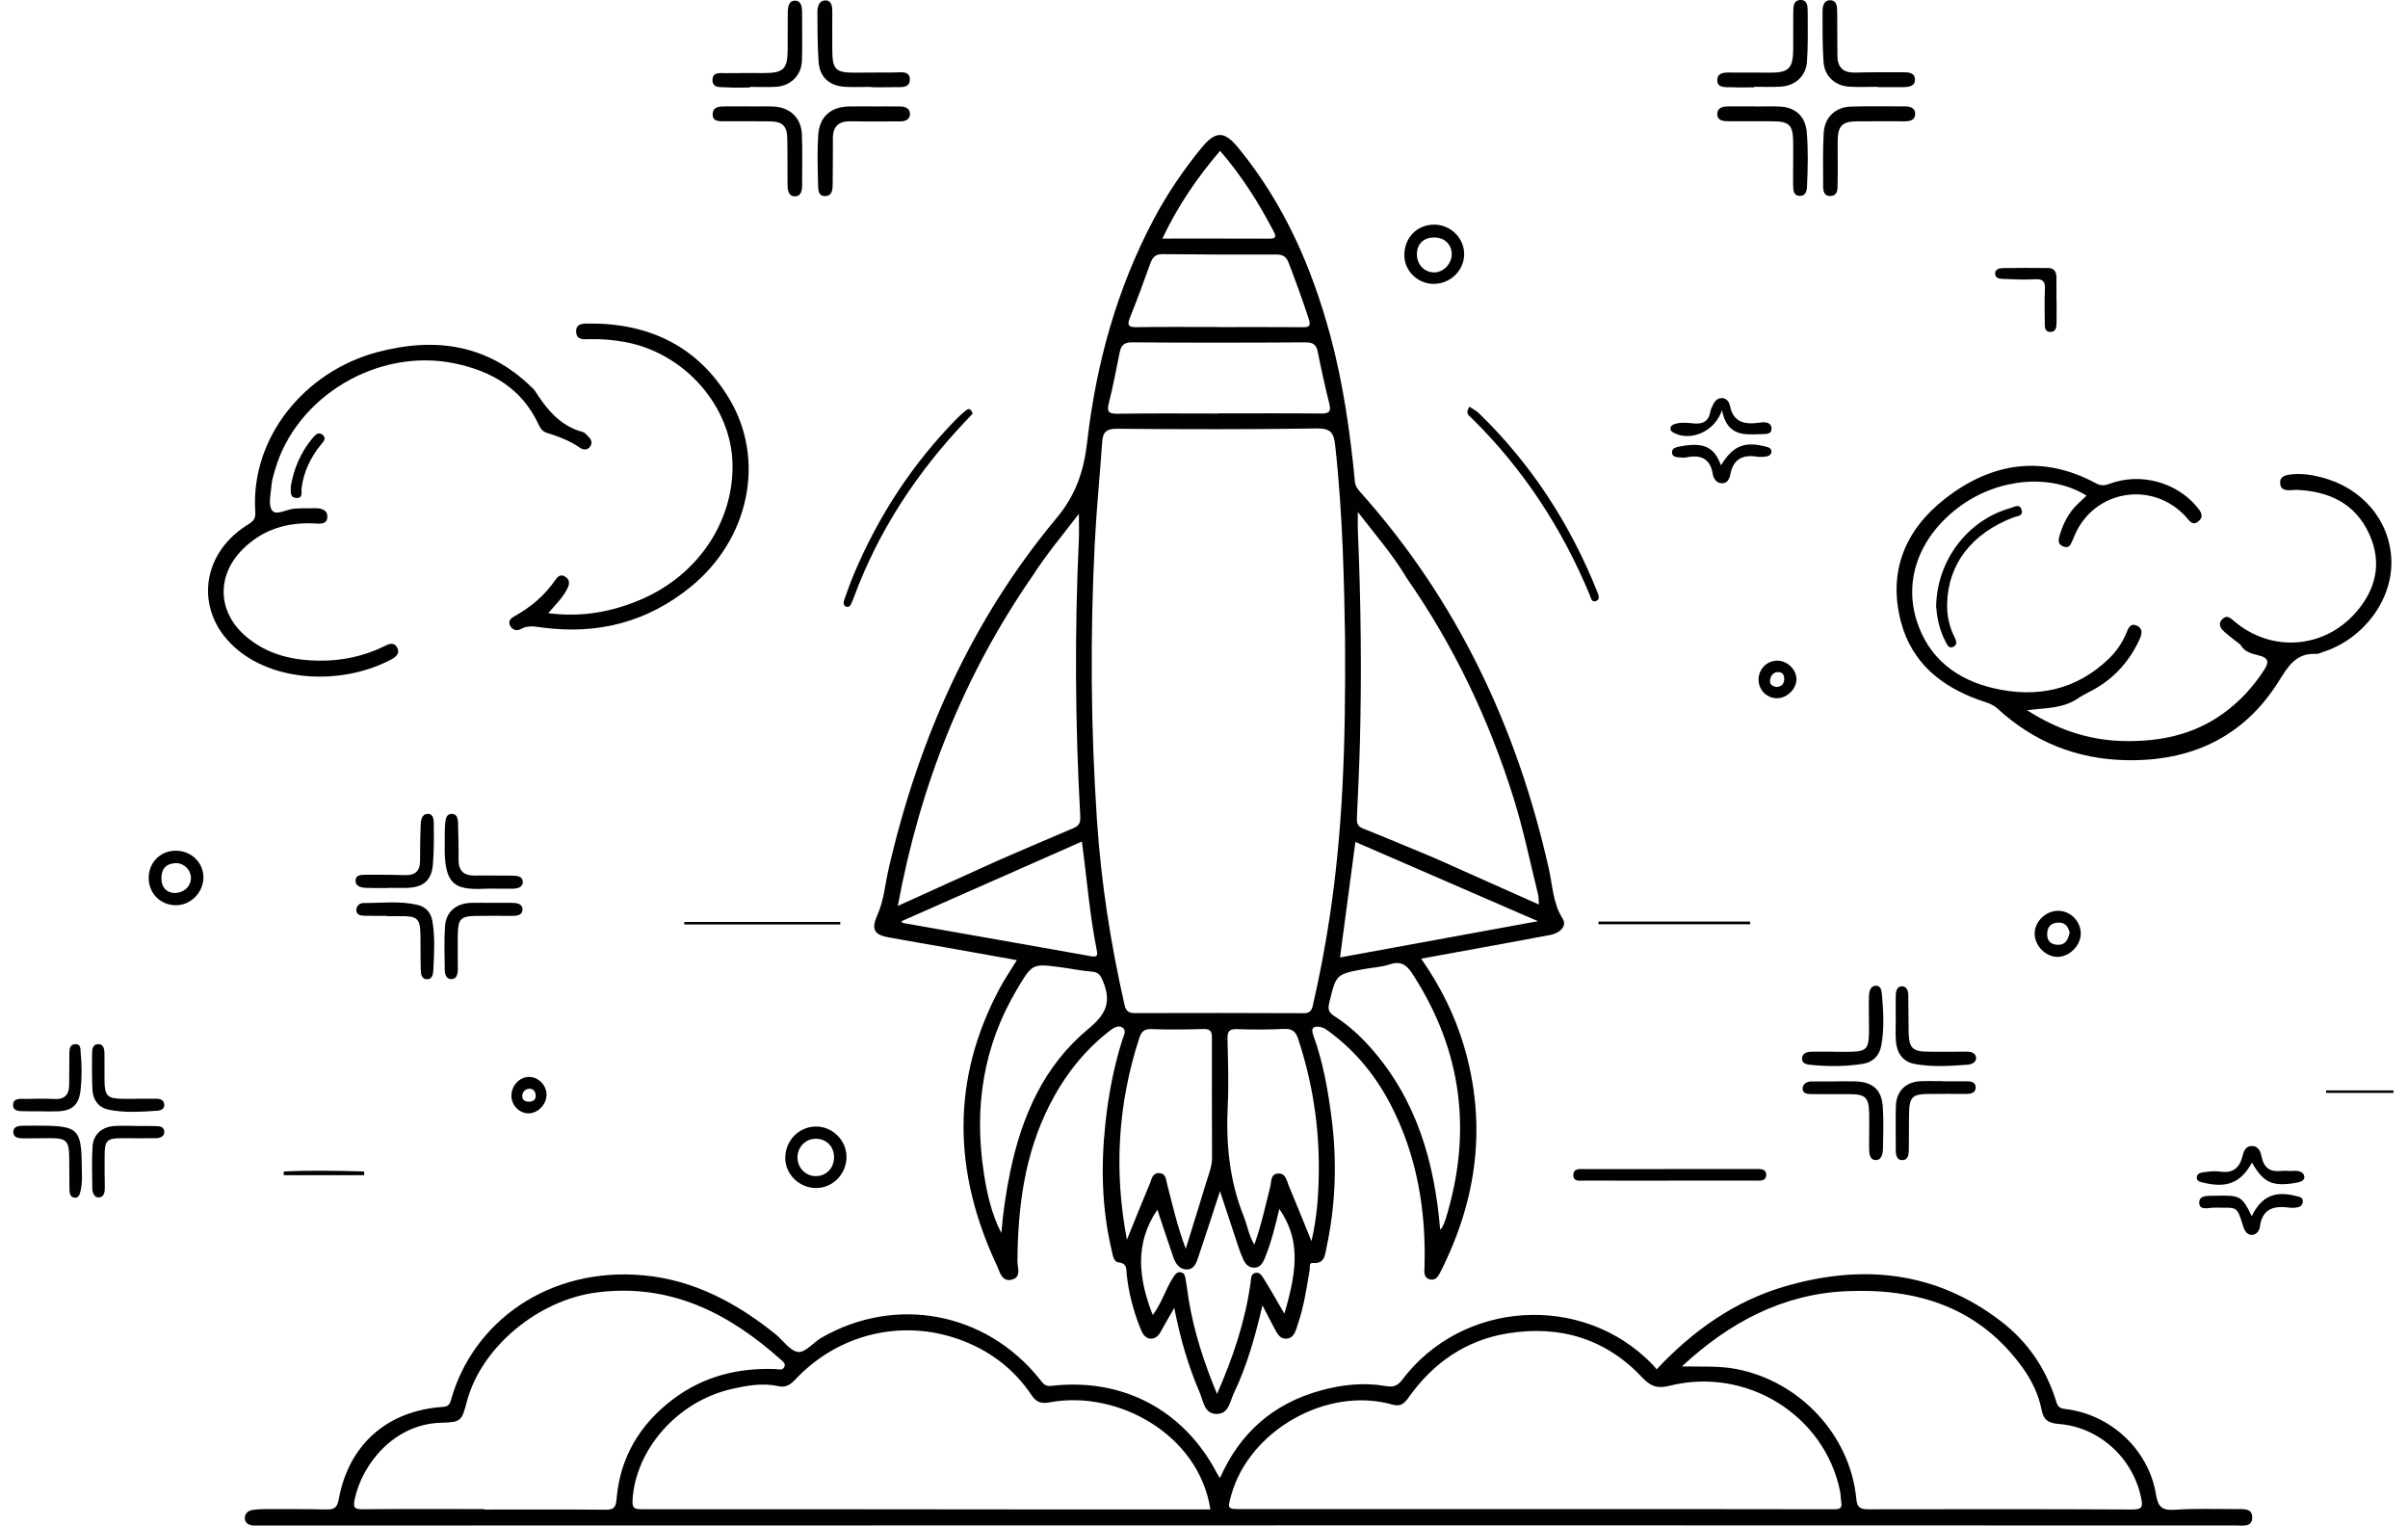 <?xml version="1.0" encoding="utf-8"?>
<!-- Generator: Adobe Illustrator 27.0.1, SVG Export Plug-In . SVG Version: 6.00 Build 0)  -->
<svg version="1.1" id="Layer_1" xmlns="http://www.w3.org/2000/svg" xmlns:xlink="http://www.w3.org/1999/xlink" x="0px" y="0px"
	 viewBox="0 0 1705 1080" style="enable-background:new 0 0 1705 1080;" xml:space="preserve">
<style type="text/css">
	.st0{fill:#020002;}
</style>
<path class="st0" d="M1586.47,456.47c-3.88-3.08-7.91-5.99-11.58-9.3c-2.76-2.49-4.7-5.72-1.19-9.03c3.24-3.05,5.64-0.58,8.23,1.63
	c26.21,22.27,63.54,19.66,86.18-6.25c14.29-16.36,18.64-35.07,9.54-55.27c-9.85-21.88-28.54-30.5-51.53-31.47
	c-1.45-0.06-2.92,0.23-4.38,0.27c-3.39,0.08-6.72-0.28-7.24-4.51c-0.59-4.77,3.04-6.02,6.59-6.55c7.63-1.13,15.22,0.03,22.58,1.91
	c29.02,7.42,48.51,30.58,49.54,58.47c1.04,28.08-19.48,55.81-48.21,65.14c-1.66,0.54-3.38,1.5-5.03,1.41
	c-14.35-0.75-19.83,8.74-26.61,19.55c-24.83,39.61-62.31,56.68-108.28,55.68c-34.58-0.76-64.99-12.88-90.56-36.4
	c-3.92-3.6-8.68-4.61-13.29-6.26c-27.13-9.72-47.66-26.62-55.22-55.2c-9.51-35.94,3.23-65.61,31.56-87.54
	c32.6-25.24,68.57-31.02,106.36-10.66c3.49,1.88,6.16,1.75,9.75,0.41c21.79-8.14,47.37-1.23,61.97,16.44
	c2.5,3.02,5.08,6.37,1.22,9.88c-4.4,4-6.73-0.37-9.16-3.02c-23.74-25.88-65.1-18.95-78.74,13.22c-0.45,1.07-0.87,2.15-1.36,3.19
	c-1.35,2.87-2.24,6.43-6.78,4.63c-4.3-1.7-3.23-5.35-2.37-8.21c2.48-8.17,6.29-15.69,12.57-21.72c2.07-1.99,4.17-3.96,6.36-6.03
	c-25.09-15.66-62.1-12.46-89.31,7.33c-28.22,20.52-40.39,51.12-31.02,81.02c8.36,26.69,28.31,41.9,54.55,48
	c30.5,7.09,58.61,1.4,81.83-21.18c5.28-5.13,9.36-11.2,12.18-18.02c1.42-3.43,2.88-7.18,7.36-5.14c4.48,2.04,3.67,5.98,1.92,9.79
	c-7.72,16.81-19.76,29.4-36.4,37.57c-2.07,1.02-4.03,2.24-6.05,3.37c-11.26,8.3-24.59,7.47-37.17,9.16
	c20.47,13.13,42.84,21.28,68.22,21.82c25.69,0.55,49.45-4.31,70.51-19.41c11.75-8.42,21.42-18.93,29.27-31.13
	c3.35-5.21,3.08-8.24-3.54-9.97C1594.77,462.77,1589.28,461.8,1586.47,456.47z"/>
<path class="st0" d="M226.1,467.7c16,0.14,31.29-3.04,45.73-10.1c3.17-1.55,6.8-3.49,9.26,0.6c2.42,4.03-0.53,6.72-3.75,8.46
	c-32.24,17.42-79.77,17.31-108.67-6.27c-30.9-25.2-27.79-66.99,6.04-88.51c3.51-2.23,6.42-3.73,6.05-9.16
	c-3.61-53,35.06-99.7,86.2-113.38c40.62-10.87,78.24-5.87,109.65,24.99c0.63,0.62,1.37,1.16,1.84,1.88
	c8.5,13.2,17.88,25.33,34.17,29.59c1.53,0.4,2.74,2.12,4.02,3.32c2.17,2.03,2.96,4.56,1.16,7.05c-1.86,2.56-4.72,2.5-7.06,0.86
	c-7.28-5.09-15.44-8.08-23.81-10.71c-2.64-0.83-4.26-2.91-5.4-5.4c-11.73-25.7-33.15-38.18-59.67-43.68
	c-54.24-11.24-112.36,23.36-127.22,75.75c-0.95,3.36-2.11,6.77-2.36,10.21c-0.45,6.11-2.55,13.78,0.26,17.97
	c2.81,4.2,10.26-0.64,15.71-1.06c4.95-0.38,9.94-0.26,14.91-0.32c4.53-0.06,8.9,1.24,8.61,6.4c-0.29,5.15-5.04,4.59-8.9,4.39
	c-19.58-1.01-36.96,4.18-51.1,18.32c-18.65,18.65-17.79,44.36,2.24,61.53C188.94,463.27,206.88,467.5,226.1,467.7z"/>
<path class="st0" d="M388.19,434.09c24.08,3.08,45.58-1,66.24-9.95c39.67-17.18,64.8-54.59,64.25-95.13
	c-0.56-41.05-33.66-78.92-75.72-86.8c-8.38-1.57-16.77-2.32-25.29-2.13c-3.98,0.09-9.16,0.95-9.7-4.75
	c-0.63-6.68,5.46-6.27,9.37-6.29c42.68-0.24,77.02,16.37,99.1,53.39c25.95,43.51,13.88,99.42-27.37,133
	c-30.68,24.98-65.89,34.01-104.94,28.83c-5.15-0.68-10.23-1.82-15.32,1.03c-2.7,1.51-5.83,0.96-7.54-2.23
	c-1.97-3.68,0.83-5.61,3.29-6.98c11.43-6.34,21.08-14.57,28.55-25.37c1.67-2.41,3.78-4.7,7.27-2.39c3.15,2.09,2.87,5.06,1.61,7.77
	C399.01,422.5,393.92,427.44,388.19,434.09z"/>
<path class="st0" d="M1181.69,835.8c-19.89,0-39.79,0.05-59.68-0.05c-3.25-0.02-8.16,1.16-7.99-4.08c0.16-4.86,4.95-4.04,8.28-4.04
	c40.08-0.07,80.15-0.07,120.23-0.05c3.45,0,8.2-0.52,8.04,4.27c-0.16,4.69-4.91,3.91-8.34,3.91c-20.18,0.02-40.37,0.01-60.55,0.01
	C1181.69,835.77,1181.69,835.78,1181.69,835.8z"/>
<path class="st0" d="M1330.4,85.86c-4.96,0-9.92-0.02-14.89,0.01c-11.38,0.08-14.27,2.98-14.35,14.68
	c-0.07,9.34,0.23,18.68-0.03,28.02c-0.12,4.1,0.84,10.18-5.35,10.16c-5.53-0.02-4.87-5.7-4.9-9.61c-0.07-11.67-0.22-23.35,0.4-34.99
	c0.59-11.02,8.25-18.33,19.3-18.68c12.54-0.39,25.1-0.13,37.65-0.15c3.72,0,7.7,0.66,7.8,5.06c0.12,5.03-4.03,5.58-8.13,5.52
	C1342.08,85.79,1336.24,85.86,1330.4,85.86z"/>
<path class="st0" d="M617.5,75.34c6.73,0,13.46-0.08,20.19,0.03c3.55,0.06,6.74,1.62,6.63,5.45c-0.11,3.77-3.22,5.13-6.87,5.12
	c-11.7-0.04-23.41,0.15-35.11-0.08c-8.36-0.16-12.59,3.53-12.61,11.93c-0.03,10.82,0,21.65-0.15,32.47
	c-0.05,3.81-0.17,8.38-5.31,8.54c-4.96,0.15-4.94-4.57-5.02-7.81c-0.28-11.69-0.68-23.43,0.06-35.08
	c0.86-13.48,8.96-20.4,22.39-20.59c5.27-0.07,10.53-0.01,15.8-0.01C617.5,75.32,617.5,75.33,617.5,75.34z"/>
<path class="st0" d="M530.76,75.36c5.56,0,11.12-0.18,16.67,0.04c11.86,0.48,19.87,7.93,20.35,19.71
	c0.49,11.97,0.14,23.97,0.16,35.95c0.01,3.71-0.72,7.89-4.88,7.96c-4.91,0.09-5.41-4.56-5.45-8.44
	c-0.13-10.82,0.09-21.64-0.16-32.45c-0.21-9-3.34-12.06-12.23-12.21c-10.52-0.17-21.05-0.05-31.58-0.09
	c-4.05-0.02-9.33,0.6-9.03-5.26c0.27-5.26,5.32-5.26,9.5-5.26c5.56-0.01,11.11,0,16.67,0C530.76,75.33,530.76,75.34,530.76,75.36z"
	/>
<path class="st0" d="M616.82,61.53c-6.13,0-12.27,0.28-18.38-0.06c-11.26-0.64-18.12-6.87-18.85-17.88
	c-0.77-11.63-0.76-23.33-0.82-35c-0.02-3.9,1.11-8.4,5.83-8.28c4.34,0.11,4.72,4.39,4.72,8.06c-0.01,9.34-0.08,18.68,0.01,28.02
	c0.12,12.5,2.55,14.99,14.76,15.05c9.63,0.05,19.27-0.21,28.9-0.13c4.43,0.04,11.19-1.53,11.25,4.82c0.06,6.79-6.91,5.41-11.64,5.58
	c-5.25,0.18-10.51,0.04-15.76,0.04C616.82,61.68,616.82,61.61,616.82,61.53z"/>
<path class="st0" d="M1329.57,61.45c-6.71,0-13.45,0.34-20.13-0.08c-10.21-0.65-17.6-7.43-18.28-17.58
	c-0.8-11.92-0.71-23.91-0.69-35.88c0.01-3.47,0.85-7.75,5.33-7.74c4.56,0.01,5,4.13,5.03,7.75c0.1,10.51,0.09,21.02,0.16,31.53
	c0.06,8.27,4.11,12.16,12.54,11.93c11.09-0.3,22.19-0.23,33.29-0.25c4.17-0.01,9.27,0.05,9.1,5.53c-0.14,4.63-4.9,5.03-8.84,5.04
	c-5.84,0.03-11.68,0.01-17.52,0.01C1329.57,61.62,1329.57,61.54,1329.57,61.45z"/>
<path class="st0" d="M1242.09,61.82c-5.25,0-10.51,0.17-15.75-0.05c-4.16-0.18-10.43,0.84-10.41-4.92
	c0.02-6.26,6.41-5.45,10.96-5.49c8.75-0.09,17.51,0.08,26.26,0.09c13.37,0.02,16.43-2.99,16.55-16.51
	c0.08-9.04-0.09-18.09,0.05-27.13c0.05-3.49,0.28-7.65,5.01-7.81c4.97-0.17,5.14,4.24,5.17,7.59c0.09,11.95,0.3,23.94-0.47,35.85
	c-0.68,10.55-8.35,17.36-18.98,17.93c-6.11,0.33-12.25,0.06-18.37,0.06C1242.09,61.56,1242.09,61.69,1242.09,61.82z"/>
<path class="st0" d="M1242.83,75.38c5.84,0,11.69-0.23,17.51,0.05c10.97,0.53,17.95,7.06,18.91,17.89
	c1.14,12.81,0.79,25.66,0.22,38.49c-0.15,3.43-0.89,6.85-5.01,6.88c-4.37,0.04-4.77-3.84-4.81-7.01c-0.14-10.8,0.2-21.6-0.01-32.4
	c-0.21-10.6-3.13-13.31-13.77-13.41c-10.51-0.09-21.02-0.02-31.53-0.05c-3.9-0.01-8.5-0.13-8.41-5.19c0.08-4.8,4.56-5.32,8.51-5.35
	c6.13-0.05,12.26-0.01,18.39-0.01C1242.83,75.32,1242.83,75.35,1242.83,75.38z"/>
<path class="st0" d="M531.08,61.93c-5.55,0-11.12,0.29-16.64-0.1c-4.03-0.28-10.16,0.9-9.95-5.48c0.19-5.74,5.87-4.49,9.72-4.57
	c8.76-0.17,17.52-0.03,26.29-0.05c14.35-0.04,17.05-2.6,17.22-16.61c0.1-8.76-0.08-17.52,0.06-26.28c0.06-3.87,0.65-8.61,5.5-8.37
	c4.04,0.2,4.66,4.56,4.65,8.26c-0.02,11.39,0.25,22.79-0.11,34.16c-0.33,10.41-7.89,17.92-18.35,18.56
	c-6.11,0.37-12.26,0.07-18.39,0.07C531.08,61.66,531.08,61.79,531.08,61.93z"/>
<path class="st0" d="M1040.39,287.94c3.03,1.98,4.95,2.85,6.37,4.22c37.33,36.06,64.91,78.62,84.16,126.7
	c0.93,2.33,2.41,5.57-1.11,6.7c-2.99,0.96-3.35-2.4-4.2-4.44c-19.64-47.18-47.06-89.15-83.55-125.07c-1.4-1.38-3.43-2.55-3.04-4.96
	C1039.19,289.99,1039.91,288.99,1040.39,287.94z"/>
<path class="st0" d="M688.71,292.79c-1.45,1.54-3.02,3.22-4.6,4.89c-34.78,36.6-62.09,77.93-79.63,125.47
	c-0.4,1.09-0.89,2.15-1.32,3.24c-0.79,2.01-1.86,4.09-4.37,2.93c-1.82-0.84-1.6-3.09-1.02-4.72c2.14-6.04,4.29-12.08,6.77-17.99
	c17.4-41.37,41.51-78.31,73.01-110.36c2.04-2.08,4.25-4.02,6.55-5.83C686.53,288.52,687.68,290.19,688.71,292.79z"/>
<path class="st0" d="M1298.89,744.59c1.46,0,2.92-0.01,4.39,0c20.05,0.14,20.23-0.06,20.05-20.61c-0.05-6.43-0.23-12.87,0.02-19.29
	c0.11-2.9,1.04-6.4,4.34-6.84c3.89-0.53,4.58,3.24,4.82,6.01c1.04,12.22,1.79,24.5-0.52,36.64c-1.33,6.98-6.09,11.53-12.96,12.62
	c-11.87,1.88-23.89,1.95-35.86,0.83c-3.03-0.29-7.45-0.54-7.23-4.68c0.23-4.28,4.34-4.78,8.05-4.75c4.97,0.04,9.94,0.01,14.91,0.01
	C1298.89,744.55,1298.89,744.57,1298.89,744.59z"/>
<path class="st0" d="M1370.9,429.73c0.35-33.07,22.42-61.73,52.85-70.12c2.61-0.72,5.97-3.2,7.52,0.91c1.88,4.99-3.18,4.8-5.68,5.76
	c-29.53,11.38-46.21,32.99-46.91,60.97c-0.21,8.34,1.41,16.18,5.17,23.65c1.15,2.28,2.47,5.3-0.64,6.92
	c-3.35,1.74-4.47-1.43-5.69-3.69C1373.15,446.02,1371.59,437.19,1370.9,429.73z"/>
<path class="st0" d="M1300.2,765.51c4.39,0,8.78-0.09,13.17,0.02c12.34,0.3,18.84,5.65,19.72,17.62c0.73,9.89,0.35,19.88,0.17,29.82
	c-0.06,3.47-0.91,8.16-4.81,8.25c-4.94,0.11-4.96-4.86-5.01-8.63c-0.09-8.19,0.22-16.39,0.04-24.57
	c-0.23-11.05-2.67-13.37-13.5-13.44c-9.07-0.05-18.14,0.04-27.21-0.04c-2.94-0.03-6.57-0.24-6.41-4.11
	c0.13-3.13,3.02-4.82,6.28-4.86c5.85-0.07,11.7-0.02,17.55-0.02C1300.2,765.53,1300.2,765.52,1300.2,765.51z"/>
<path class="st0" d="M1342.28,720.92c0-5.56-0.11-11.12,0.04-16.68c0.08-3.07,1.25-6.28,4.75-6.03c2.72,0.2,4.07,2.98,4.1,5.95
	c0.06,8.78,0.12,17.56,0.25,26.33c0.18,11.39,2.74,13.99,13.83,14.04c9.07,0.04,18.15,0.13,27.22-0.04c3.38-0.06,6.43,1.07,6.7,4.17
	c0.29,3.24-2.86,4.84-6.01,5.07c-12.56,0.95-25.21,1.75-37.63-0.57c-8.44-1.58-12.59-8.06-13.15-16.46
	c-0.35-5.24-0.07-10.53-0.07-15.8C1342.31,720.92,1342.29,720.92,1342.28,720.92z"/>
<path class="st0" d="M273.95,648.33c-5.26,0-10.52,0.09-15.78-0.04c-2.66-0.06-5.7-0.49-5.84-3.86c-0.12-2.91,2.15-5.17,4.93-5.15
	c12.81,0.06,25.72-1.65,38.4,1.31c5.97,1.39,9.51,5.58,10.52,11.57c1.97,11.6,1.19,23.3,0.63,34.96c-0.14,2.85-1.01,6.4-4.79,6.12
	c-3.75-0.28-3.98-4.01-4.08-6.8c-0.28-8.17-0.09-16.36-0.25-24.54c-0.23-11.7-2.15-13.45-14.1-13.34c-3.21,0.03-6.43,0-9.65,0
	C273.95,648.49,273.95,648.41,273.95,648.33z"/>
<path class="st0" d="M1375.78,765.48c5.84,0,11.68-0.02,17.51,0.01c2.9,0.01,5.6,1.04,5.62,4.21c0.02,3.6-2.78,4.7-6.08,4.69
	c-9.34-0.02-18.69-0.06-28.03,0.05c-10.48,0.12-12.79,2.34-13.05,12.9c-0.22,8.75-0.02,17.52-0.17,26.28
	c-0.06,3.53-0.4,7.9-5.03,7.65c-3.77-0.21-4.26-4.09-4.24-7.5c0.05-10.22-0.21-20.45,0.08-30.66c0.31-10.73,6.94-17.25,17.62-17.7
	c5.25-0.22,10.51-0.04,15.77-0.04C1375.78,765.41,1375.78,765.44,1375.78,765.48z"/>
<path class="st0" d="M275.11,628.69c-5.26-0.03-10.52,0.08-15.77-0.15c-3.58-0.15-7.8-0.99-7.57-5.36c0.21-4.03,4.38-3.92,7.61-3.91
	c9.05,0.03,18.11-0.09,27.16,0.25c7.32,0.27,10.9-2.72,10.89-10.17c-0.02-8.46,0.07-16.93,0.43-25.38c0.15-3.47,0.83-7.91,5.22-7.79
	c4.06,0.11,4.06,4.59,4.08,7.61c0.07,9.33,0.15,18.71-0.61,28c-0.94,11.44-6.68,16.36-18.3,16.77c-4.37,0.15-8.76-0.03-13.14-0.05
	C275.11,628.56,275.11,628.63,275.11,628.69z"/>
<path class="st0" d="M346.76,629.07c-23.25,1.03-32.75,0.01-31.86-32.13c0.13-4.66-0.16-9.36,0.3-13.98
	c0.3-3.01,0.68-7.09,5.07-6.76c3.66,0.28,3.97,3.82,4.05,6.74c0.23,8.45,0.48,16.91,0.35,25.36c-0.13,8.15,3.69,11.68,11.69,11.54
	c8.74-0.15,17.49,0.09,26.24,0.04c3.44-0.02,7.4,0.52,7.56,4.19c0.19,4.31-4.05,5.01-7.66,5.07
	C357.25,629.22,352.01,629.1,346.76,629.07z"/>
<path class="st0" d="M347.82,639.13c4.96,0,9.93-0.04,14.89,0.01c3.36,0.04,7.17,0.69,7.26,4.58c0.09,4-3.61,4.65-7.08,4.64
	c-8.76-0.03-17.52-0.11-26.28,0.04c-10.16,0.18-12.21,2.2-12.43,12.46c-0.18,8.46,0.03,16.93-0.01,25.4
	c-0.02,3.4-0.84,7.03-4.89,6.87c-3.34-0.13-4.35-3.62-4.38-6.61c-0.1-10.22-0.47-20.47,0.19-30.64c0.68-10.47,7.91-16.48,18.7-16.74
	C338.48,639.04,343.15,639.13,347.82,639.13z"/>
<path class="st0" d="M1594.36,860.93c6.86-13.88,16.06-18.13,31.25-14.26c2.09,0.53,5.08,0.72,4.93,3.92
	c-0.16,3.3-2.74,4.16-5.56,4.37c-1.16,0.09-2.36,0.16-3.51,0c-10.92-1.53-19.59,0.16-21.34,13.48c-0.35,2.7-2.39,5.82-5.77,5.77
	c-3.24-0.05-5.02-2.75-5.93-5.67c-4.91-15.7-3.93-13.31-20.33-13.63c-3.96-0.08-10.74,2.42-10.93-3.37
	c-0.19-5.79,6.69-4.9,11.13-5.03C1586.35,846.01,1587.26,846.58,1594.36,860.93z"/>
<path class="st0" d="M95.45,797.13c4.96,0,9.93-0.13,14.89,0.05c2.58,0.09,5.81,0.41,5.99,3.73c0.19,3.72-3.01,4.79-6.03,4.85
	c-8.17,0.15-16.36-0.06-24.53,0c-10,0.08-11.59,1.68-11.69,11.87c-0.08,7.59,0.01,15.19,0.12,22.78c0.05,3.44-0.39,7.21-4.35,7.28
	c-3.15,0.05-4.47-3.41-4.49-6.52c-0.06-9.93-0.48-19.89,0.2-29.77c0.6-8.64,6.89-13.83,15.88-14.32c4.66-0.25,9.34-0.04,14.01-0.04
	C95.45,797.07,95.45,797.1,95.45,797.13z"/>
<path class="st0" d="M1594.52,823.02c-7.85,14.1-17.37,18.2-33.79,14.36c-2.12-0.5-5.15-0.77-5.29-3.62
	c-0.14-2.9,2.71-3.64,4.95-3.92c3.74-0.46,7.63-1.03,11.29-0.47c8.71,1.33,13.79-1.96,16.01-10.44c0.94-3.59,2.05-7.79,7.02-7.62
	c4.88,0.17,6.03,4.56,6.77,8.01c1.68,7.89,6.34,10.42,13.84,9.6c2.88-0.31,5.85,0.22,8.74-0.03c3.64-0.31,7.27,0.81,7.56,4.18
	c0.27,3.11-3.72,3.9-6.59,4.38C1608.84,840.12,1602.56,837.13,1594.52,823.02z"/>
<path class="st0" d="M96.67,777.8c4.68,0,9.36-0.02,14.05,0.01c2.91,0.02,5.4,1,5.63,4.22c0.21,2.99-2.6,4.13-4.7,4.26
	c-11.65,0.74-23.43,1.66-34.92-0.78c-6.84-1.45-10.94-6.78-11.28-13.96c-0.4-8.47-0.32-16.97-0.26-25.45
	c0.02-3.24,0.38-7.17,4.72-6.93c3.54,0.2,4.04,3.72,4.07,6.76c0.05,6.44-0.05,12.87,0.02,19.31c0.11,10.59,2.17,12.56,13.03,12.63
	c3.22,0.02,6.44,0,9.66,0C96.67,777.84,96.67,777.82,96.67,777.8z"/>
<path class="st0" d="M29.81,796.89c25.33,0.22,27.78,2.64,28.08,28.09c0.07,6.11,0.62,12.25-0.92,18.3
	c-0.6,2.35-1.17,4.88-4.21,4.56c-2.83-0.3-3.54-2.8-3.58-5.21c-0.13-7.87-0.04-15.75-0.17-23.62c-0.18-11.36-2.08-13.25-13.21-13.28
	c-6.42-0.01-12.84,0.18-19.25,0.13c-3.26-0.02-7.19-0.34-7.13-4.53c0.06-4.2,4.04-4.32,7.27-4.4
	C21.05,796.8,25.43,796.89,29.81,796.89z"/>
<path class="st0" d="M29.35,786.69c-3.8,0-7.6,0.06-11.4-0.02c-3.72-0.08-8.9,0.36-8.68-4.64c0.22-5.01,5.53-4.02,9.17-4.09
	c6.72-0.12,13.46-0.31,20.17,0.06c7.19,0.4,10.24-3.05,10.35-9.77c0.12-7.6,0.09-15.2,0.15-22.8c0.03-3.11,0.58-6.27,4.44-6.27
	c3.8,0,3.31,3.56,3.56,5.96c0.9,8.74,0.89,17.51-0.03,26.25c-1.13,10.67-5.72,14.97-16.33,15.37c-3.79,0.14-7.6,0.02-11.4,0.02
	C29.35,786.74,29.35,786.71,29.35,786.69z"/>
<path class="st0" d="M1218.51,329.41c8.51-13.68,16.39-17.08,31.12-13.39c2.28,0.57,5,1.07,4.59,4.13c-0.3,2.26-2.58,2.99-4.71,3.15
	c-1.74,0.13-3.54,0.32-5.24,0.03c-10.25-1.7-17.01,1.55-19.09,12.5c-0.59,3.09-2.11,6.45-6.17,6.29c-3.88-0.16-5.77-3.61-6.25-6.51
	c-1.93-11.56-9.05-13.85-19.13-11.77c-0.85,0.18-1.77,0.22-2.62,0.11c-2.79-0.36-6.79,0.21-7.13-3.4c-0.34-3.51,3.46-4.08,6.28-4.61
	C1206.39,312.91,1213.83,316.45,1218.51,329.41z"/>
<path class="st0" d="M1456.18,212.74c0,4.95,0.06,9.91-0.02,14.86c-0.05,3.21,0.04,7.24-4.2,7.36c-4.53,0.13-4.12-3.98-4.14-7.16
	c-0.04-7.58-0.33-15.17,0.09-22.73c0.3-5.48-1.08-7.76-7.08-7.38c-7.54,0.48-15.15,0.03-22.72-0.25c-2.24-0.08-5.15-0.44-5.41-3.37
	c-0.31-3.6,3-4.22,5.41-4.27c10.78-0.23,21.57-0.15,32.35-0.05c4.04,0.04,5.56,2.73,5.61,6.37c0.08,5.54,0.02,11.07,0.02,16.61
	C1456.13,212.74,1456.15,212.74,1456.18,212.74z"/>
<path class="st0" d="M1219.25,290.43c-5.17,15.31-22.12,22.05-33.69,16.16c-1.28-0.65-2.73-1.34-2.78-3.01
	c-0.06-2.1,1.51-2.93,3.26-3.47c4.31-1.33,8.71-0.79,13.04-0.36c6.51,0.66,10.76-1.43,11.94-8.3c0.24-1.41,0.91-2.76,1.5-4.09
	c1.22-2.77,2.93-5.32,6.18-5.53c3.42-0.21,5.56,2.29,6.14,5.23c2.4,12.23,10.74,13.6,20.99,12.14c3.51-0.5,8.12-0.58,8.48,3.77
	c0.4,4.94-4.54,4.27-7.84,4.39C1234.85,307.81,1222.88,308.74,1219.25,290.43z"/>
<path class="st0" d="M594.96,654.46c-36.82,0-73.63,0-110.45,0c-0.01-0.59-0.02-1.18-0.02-1.77c36.81,0,73.62,0,110.43,0
	C594.94,653.28,594.95,653.87,594.96,654.46z"/>
<path class="st0" d="M1239.27,654.29c-35.82,0-71.64,0-107.47,0c0-0.63,0-1.26,0-1.89c35.78,0,71.56,0,107.34,0
	C1239.19,653.03,1239.23,653.66,1239.27,654.29z"/>
<path class="st0" d="M205.91,344.28c2.07-12.35,6.92-23.96,15.28-33.99c1.84-2.21,4.25-4.98,7.23-2.47c3.14,2.64,0.3,5.13-1.47,7.33
	c-7.24,8.99-11.96,19-13.45,30.59c-0.31,2.44,1.4,7.53-4.14,6.73C204.87,351.83,206.04,347.83,205.91,344.28z"/>
<path class="st0" d="M257.93,831.97c-19,0-38.01,0-57.01,0c-0.01-0.88-0.02-1.76-0.03-2.64c18.97-0.93,37.95-0.52,56.94-0.03
	C257.87,830.18,257.9,831.08,257.93,831.97z"/>
<path class="st0" d="M1694.74,773.72c-15.9,0-31.8,0-47.7,0c-0.01-0.6-0.03-1.19-0.04-1.79c15.91,0,31.81,0,47.72,0
	C1694.72,772.52,1694.73,773.12,1694.74,773.72z"/>
<path class="st0" d="M1583.6,1068.33c-14.64-0.01-29.32-0.51-43.89,0.48c-8.75,0.59-11.73-2.03-13.11-10.63
	c-5.1-31.87-32.24-57.17-64.77-60.76c-5.03-0.56-5.33-3.5-6.35-6.67c-7.19-22.35-19.96-41.02-38.47-55.25
	c-46.33-35.61-98.09-40.79-152.77-24.96c-35.93,10.4-65.51,31.41-91.24,58.83c-1.16-1.36-2.04-2.5-3.04-3.53
	c-49.35-50.88-134.69-45.58-177.32,11.2c-3.22,4.29-6.61,5.02-11.21,4.21c-15.88-2.79-31.53-1.02-46.85,3.26
	c-33.26,9.3-56.81,30.02-70.77,61.84c-0.79-1.25-1.49-2.18-2.02-3.21c-23.34-44.83-66.8-67.96-117.33-62.05
	c-4.71,0.55-6.15-2.07-8.29-4.74c-38.02-47.47-101.7-59.64-154.46-29.39c-5.77,3.31-11.53,10.72-16.57,10.12
	c-5.8-0.69-10.69-8.3-16.15-12.69c-27.36-21.98-57.56-38.19-92.99-41.53c-67.66-6.37-121.4,33.21-136.72,88.36
	c-0.86,3.09-2.02,4.5-5.81,4.76c-39.25,2.69-66.51,26.58-73.56,65.18c-1.24,6.78-3.76,7.54-9.38,7.41
	c-14.63-0.34-29.27-0.23-43.91-0.23c-2.61,0-5.25,0.21-7.83,0.6c-3.27,0.5-5.55,2.68-5.44,5.88c0.11,3.29,2.66,4.99,6,5.12
	c1.75,0.07,3.51,0.03,5.27,0.03c294.19-0.05,588.38-0.12,882.57-0.14c172.12-0.01,344.25,0.08,516.37,0.11
	c4.56,0,10.83,1.18,11.14-5.23C1595.04,1067.55,1588.47,1068.33,1583.6,1068.33z M428.2,1068.75c-28.39-0.26-56.78-0.12-85.18-0.12
	c0-0.1,0-0.21,0-0.31c-28.68,0-57.37-0.13-86.05,0.11c-5.93,0.05-7.13-1-5.79-7.29c5.28-24.72,27.82-53.02,60.91-53.93
	c14.79-0.41,14.77-1.29,18.64-15.61c10.3-38.03,50.36-71.35,91.85-76.66c51.77-6.63,93.33,14.47,130.45,47.73
	c1.46,1.31,3.52,2.78,2.28,5.11c-1.41,2.65-4.21,1.49-6.34,1.41c-26.55-0.99-51.03,5.22-72.43,21.36
	c-23.6,17.79-37.64,41.33-40.01,71C436.02,1068.03,433.77,1068.8,428.2,1068.75z M753.84,1068.57
	c-99.79-0.08-199.57-0.21-299.36-0.15c-5.19,0-6.95-0.66-6.6-6.56c2.11-35.81,31.78-69.66,69.66-78.43
	c11.11-2.57,22.4-4.64,33.84-2.11c6.76,1.5,10.09-3.12,13.98-7.04c31.23-31.51,77.03-41.04,117.96-24.51
	c19.48,7.87,35.38,20.36,47.05,37.85c3.46,5.19,6.91,6.24,13.1,5.09c47.94-8.88,105.43,22.79,113.55,75.85
	C822.27,1068.57,788.06,1068.59,753.84,1068.57z M1298.45,1068.44c-70.55-0.16-141.09-0.12-211.64-0.11
	c-69.08,0.01-138.17,0.01-207.25,0.01c-10.51,0-10.51,0.01-7.86-9.64c12.71-46.21,68.04-77.52,114.3-64.35
	c6.06,1.73,8.58-1.12,11.42-5.12c17.35-24.41,40.42-40.5,70.11-45.31c37.05-6.01,69.66,3.77,95.6,31.56
	c5.85,6.27,10.93,7.55,18.93,5.55c54.46-13.65,109.7,20.59,120.8,74.53c0.53,2.56,0.45,5.23,0.88,7.82
	C1304.49,1067.81,1302.61,1068.45,1298.45,1068.44z M1510.16,1068.6c-62.34-0.32-124.69-0.27-187.03-0.15
	c-5.47,0.01-8.14-0.77-8.75-7.27c-4.22-45.07-39.86-83.25-84.77-91.98c-12.39-2.41-24.85-1.57-38.74-1.9
	c33.71-31.19,71.16-51.09,115.99-53.22c50.56-2.4,94.85,11.38,125.73,54.81c6.29,8.85,10.94,18.72,13.01,29.38
	c1.4,7.24,5.25,9.25,12.01,9.77c28.99,2.23,53.1,24.44,58.58,53.15C1517.24,1066.58,1516.72,1068.63,1510.16,1068.6z"/>
<path class="st0" d="M577.31,797.5c-11.93,0.31-21.28,10.07-21.3,22.25c-0.01,11.69,10.12,21.43,22.13,21.28
	c11.75-0.15,21.33-10.17,21.23-22.19C599.28,806.97,589.17,797.2,577.31,797.5z M577.31,832.61c-7.28-0.17-13-6.44-12.64-13.86
	c0.34-7.15,5.99-12.62,13.01-12.61c7.56,0,13.02,5.69,12.87,13.4C590.4,827.2,584.75,832.78,577.31,832.61z"/>
<path class="st0" d="M1015.04,159.02c-12.17,0.23-21.05,9.8-20.67,22.28c0.33,11.06,10.08,20.01,21.42,19.66
	c11.72-0.36,21.1-9.95,20.92-21.4C1036.53,168.1,1026.73,158.81,1015.04,159.02z M1015.06,192.84c-7-0.28-12.1-6.09-11.81-13.46
	c0.28-7.09,5.16-11.44,12.65-11.28c7.11,0.15,12.16,5.22,12.01,12.06C1027.74,187.11,1021.67,193.1,1015.06,192.84z"/>
<path class="st0" d="M124.54,602.23c-10.95-0.02-19.29,8.32-19.25,19.27c0.04,11.01,8.22,19.24,19.23,19.33
	c10.37,0.09,19.33-8.83,19.5-19.42C144.19,610.77,135.55,602.26,124.54,602.23z M135.18,621.82c-0.21,5.78-4.96,10.39-12.01,10.36
	c-5.07-0.49-8.86-3.6-8.89-10.35c-0.02-6.53,3.12-10.4,9.78-10.78C130.13,610.69,135.39,615.93,135.18,621.82z"/>
<path class="st0" d="M1457.22,644.76c-8.63,0.01-16.33,7.38-16.55,15.83c-0.23,8.8,7.79,16.98,16.48,16.8
	c8.3-0.17,16.14-8.15,16.16-16.45C1473.34,652.19,1465.93,644.74,1457.22,644.76z M1456.94,668.86c-4.69-0.17-7.52-2.67-7.44-7.65
	c0.09-5.21,2.78-7.98,8.04-8.09c5.14-0.11,6.81,3.32,7.91,6.95C1464.32,665.31,1462.37,669.06,1456.94,668.86z"/>
<path class="st0" d="M1258.01,467.69c-7.31,0.22-13.03,6.34-12.84,13.73c0.19,7.44,6.22,13.12,13.62,12.85
	c6.94-0.26,13.37-6.95,13.2-13.72C1271.81,473.62,1265.12,467.47,1258.01,467.69z M1263.32,480.97c-0.16,3.44-2.06,5.18-5.45,5.35
	c-3.05-0.36-5.05-2.08-4.54-5.07c0.49-2.88,2.18-5.49,5.7-5.47C1262.33,475.81,1263.46,477.99,1263.32,480.97z"/>
<path class="st0" d="M374.77,762.37c-6.99-0.11-12.95,6.42-12.66,13.86c0.25,6.63,6.11,12.21,12.53,11.94
	c6.6-0.28,12.48-6.65,12.34-13.39C386.84,768.13,381.27,762.47,374.77,762.37z M379.29,776.08c-0.11,2.7-2.15,3.8-4.73,3.85
	c-3.11,0.05-5.13-1.7-4.76-4.58c0.32-2.52,2.18-4.63,5.47-4.66C378.27,771.09,379.4,773.38,379.29,776.08z"/>
<path class="st0" d="M1106.43,650.31c-6.9-10.83-7.08-23.35-9.72-35.09c-22.48-100.1-64.88-190.1-133.63-266.97
	c-1.99-2.23-3.44-4.3-3.75-7.53c-3.39-34.89-8.28-69.51-17.47-103.44c-13.1-48.4-32.93-93.46-64.99-132.53
	c-10.16-12.38-16.26-12.22-26.46,0.3c-12.76,15.67-24.05,32.3-33.52,50.18c-26.15,49.37-40.75,102.28-47.08,157.46
	c-2.33,20.34-7.78,37.37-21.66,54c-60.58,72.59-97.89,156.88-119.02,248.67c-2.48,10.77-3.27,22.03-7.81,32.2
	c-4.4,9.86-2.88,14,7.59,15.97c13.77,2.58,27.59,4.84,41.38,7.29c16.46,2.91,32.91,5.88,49.71,8.88
	c-4.33,7.05-8.45,13.09-11.9,19.49c-35.07,65.16-33.16,130.82-2.25,196.73c2.08,4.43,3.36,11.47,10.19,10.06
	c7.49-1.55,4.34-8.63,4.37-13.34c0.28-38.36,5.11-75.73,22.8-110.46c10.35-20.31,23.99-37.99,42.05-52.08
	c2.8-2.19,6.37-4.75,9.52-2.66c3.13,2.07,0.79,5.84-0.15,8.82c-6.1,19.26-9.8,39.03-11.94,59.06c-3.22,30.12-2.61,60.11,4.44,89.76
	c0.82,3.43,1.26,8.19,4.86,8.59c6.24,0.69,5.36,4.7,5.78,8.55c1.4,12.82,4.57,25.23,9.31,37.19c1.45,3.67,3.09,8.28,8.02,8.24
	c4.23-0.03,6.22-3.76,8.06-7.2c2.35-4.38,4.91-8.65,8.31-14.59c4.24,21.92,9.99,41.42,18.05,60.13c2.58,5.99,3.13,15.19,12.28,14.97
	c8.36-0.2,9.04-8.84,11.8-14.59c9.24-19.32,15.07-39.84,20.3-62.3c3.07,5.93,5.22,10.28,7.56,14.54c2.23,4.05,4.1,9.47,9.55,9.05
	c5.47-0.42,6.54-6.04,8.01-10.42c4.2-12.5,6.2-25.48,8.33-38.44c0.28-1.72-0.71-4.97,2.29-4.71c8.49,0.74,8.54-6.01,9.61-10.97
	c6.49-30.29,7.53-60.84,3.59-91.57c-2.56-19.99-6.06-39.78-12.99-58.81c-2.26-6.21,1.61-6.45,5.77-5.54
	c2.15,0.47,4.13,2.07,5.98,3.45c18.89,14.04,33.24,31.94,43.81,52.81c17.96,35.46,24.31,73.4,23.24,112.83
	c-0.1,3.73-1.04,8.25,3.95,9.44c4.31,1.02,6.06-2.81,7.63-5.91c25.75-51.12,32.74-104.18,16.25-159.6
	c-6.52-21.91-16.66-42.11-30.21-61.55c12.32-2.25,23.23-4.23,34.14-6.23c18.96-3.48,37.92-6.9,56.86-10.48
	C1105.2,660.43,1109.6,655.27,1106.43,650.31z M863.89,106.77c15.32,17.73,27.4,36.84,37.91,57.02c1.86,3.56,1.8,5.17-2.85,5.15
	c-24.78-0.1-49.56-0.05-75.93-0.05C834.24,145.3,847.79,125.59,863.89,106.77z M800.11,224.74c5.1-12.69,9.86-25.54,14.45-38.43
	c1.58-4.44,3.76-6.45,8.81-6.39c26.63,0.31,53.27,0.31,79.91,0.25c4.58-0.01,7.34,1.07,9.18,5.89c4.98,13.06,9.78,26.16,14.13,39.46
	c1.98,6.06-0.3,6.12-4.95,6.09c-19.61-0.14-39.23-0.06-58.84-0.06c0-0.02,0-0.03,0-0.05c-19.32,0-38.64-0.2-57.96,0.12
	C798.81,231.72,797.93,230.17,800.11,224.74z M785.16,285.17c3.03-11.84,5.18-23.9,7.68-35.87c0.99-4.73,2.99-6.99,8.68-6.95
	c40.93,0.32,81.87,0.28,122.81,0.01c5.52-0.04,7.73,1.74,8.77,6.94c2.45,12.27,5.14,24.5,8.16,36.64c1.47,5.91-0.7,6.85-6.04,6.8
	c-24.27-0.24-48.54-0.1-72.81-0.1c0,0.04,0,0.07,0,0.11c-23.69,0-47.37-0.23-71.05,0.15C784.83,293.01,783.54,291.48,785.16,285.17z
	 M731.33,407.38c9.56-14.92,20.92-28.47,32.58-43.6c0,7.05,0.23,12.69-0.03,18.32c-3.01,65.11-2.62,130.2,0.98,195.27
	c0.24,4.37-0.31,6.99-4.64,8.81c-17.97,7.54-35.83,15.35-53.73,23.06c-23.04,10.44-46.07,20.88-70.79,32.08
	C651.49,555.68,682.47,477.91,731.33,407.38z M639.49,653.42c-0.25-0.04-0.45-0.36-1.4-1.17c42.76-18.88,85.14-37.6,127.94-56.5
	c3.52,25.81,5.44,51.46,10.5,76.68c0.47,2.34,1.35,5.45-3.51,4.59C728.52,669.07,684,661.28,639.49,653.42z M770.38,728.58
	c-31.28,25.89-46.93,61.66-55.07,100.85c-2.97,14.29-5.11,28.71-6.31,43.48c-6.97-13.56-10.22-28.2-12.46-43.04
	c-6.96-45.94-0.41-89.47,23.71-129.79c10.72-17.92,10.6-18.02,30.89-15.34c7.23,0.95,14.4,2.5,21.65,3.06
	c5.1,0.39,6.42,2.44,8.37,7.3C787.12,709.93,782.82,718.28,770.38,728.58z M797.91,877.65c-9.27-48.67-6.45-96.13,8.76-142.75
	c1.4-4.31,3.3-6.58,8.56-6.37c12.27,0.48,24.59,0.28,36.87-0.04c4.59-0.12,6.01,1.32,5.99,5.91c-0.11,28.39,0.06,56.78,0.11,85.17
	c0.01,6.26-2.46,11.97-4.22,17.8c-4.53,15.02-9.24,29.98-14.4,46.66c-6.07-16.19-9.39-31.11-13.22-45.87
	c-0.86-3.3-0.75-7.41-5.57-7.66c-4.81-0.24-5.25,4.06-6.52,7.08C808.7,850.89,803.35,864.28,797.91,877.65z M909.4,929.98
	c-4.79-8.22-9.32-16.32-14.22-24.19c-1.44-2.31-3.22-5.66-6.69-4.6c-2.87,0.88-2.63,4.14-2.99,6.74
	c-3.72,27.06-12.28,52.66-23.77,78.88c-9.25-22.2-16.25-43.84-20.02-66.49c-0.77-4.61-1.23-9.27-2.08-13.85
	c-0.41-2.19-0.49-5.06-3.21-5.74c-3.18-0.81-4.66,1.91-6.04,4.06c-5.18,8.07-7.72,17.58-14.17,26.14
	c-10.17-25.91-12.98-50.72,3.29-74.57c3.72,11.15,7.36,22.36,11.22,33.49c1.6,4.6,4.31,8.88,9.72,8.81
	c5.38-0.07,6.78-5.13,8.16-9.15c5.17-15.14,10.03-30.39,15.22-46.27c4.41,13.36,8.62,26.22,12.9,39.06
	c1.01,3.03,2.16,6.02,3.43,8.95c1.47,3.37,3.7,6.1,7.74,6.16c4.24,0.06,6.21-3.2,7.53-6.4c4.67-11.3,7.54-23.17,10.41-35.21
	C919.75,876.23,919.52,896.19,909.4,929.98z M933.79,829.05c-0.17,16.07-1.1,32.1-5.19,49.57c-5.78-14.15-10.83-26.74-16.08-39.25
	c-1.51-3.6-2.14-8.79-7.34-8.62c-5.66,0.18-4.83,5.52-5.78,9.29c-3.38,13.52-6.28,27.16-11.26,41.05
	c-3.98-6.55-4.97-13.69-7.57-20.18c-10.06-25.09-12.59-51.2-11.26-78.03c0.78-15.74,0.19-31.56-0.16-47.33
	c-0.11-5.12,0.99-7.22,6.68-7c11.09,0.43,22.22,0.37,33.31-0.14c5.6-0.26,8.24,1.63,9.98,6.9C929.2,765.75,934.12,797,933.79,829.05
	z M929.48,712.15c-0.9,3.89-2.61,5.14-6.57,5.12c-39.8-0.16-79.6-0.21-119.39-0.07c-4.38,0.02-6.33-1.6-7.24-5.62
	c-9.8-43.05-16.59-86.53-19.55-130.61c-4.41-65.47-4.89-130.97-1.58-196.48c1.21-23.94,3.63-47.81,5.27-71.73
	c0.48-7.08,3.13-9.29,10.69-9.23c47.11,0.41,94.23,0.5,141.34-0.21c9.71-0.15,11.93,3.03,12.91,11.75
	c5.73,51.26,6.37,102.72,7.01,136.3c0.56,77.61-1.83,137.17-10.66,196.33C938.48,669.33,934.41,690.82,929.48,712.15z
	 M1023.42,863.55c-0.52,1.66-1.3,3.24-2.02,4.83c-0.22,0.48-0.63,0.88-1.67,2.27c-3.99-48.11-16.72-91.91-48.71-128.35
	c-7.74-8.82-16.38-16.71-26.28-23.02c-3.83-2.44-4.7-4.61-3.59-9.21c4.89-20.32,4.67-20.39,24.76-24.06
	c6.02-1.1,12.3-1.37,18.03-3.3c7.49-2.52,11.77,0,15.81,6.17C1035.35,743.39,1042.72,801.65,1023.42,863.55z M948.81,677.79
	c3.7-27.81,7.27-54.6,10.88-81.77c42.65,18.51,84.8,36.81,129.27,56.11C1041.07,660.9,995.47,669.25,948.81,677.79z M1015.66,607.37
	c-16.93-7.02-33.81-14.17-50.83-20.97c-4.43-1.77-4.16-4.88-4.01-8.45c0.73-17.22,1.61-34.43,2.06-51.65
	c1.31-50.25,0.72-100.49-1.44-150.71c-0.16-3.69-0.02-7.39-0.02-13.13c12.64,16.37,24.98,30.49,34.56,46.71
	c33.43,47.91,58.22,100.01,75.68,155.68c7.07,22.53,11.76,45.66,17.44,68.54c0.41,1.64,0.28,3.42,0.52,6.95
	C1064.2,629.01,1039.93,618.19,1015.66,607.37z"/>
</svg>
